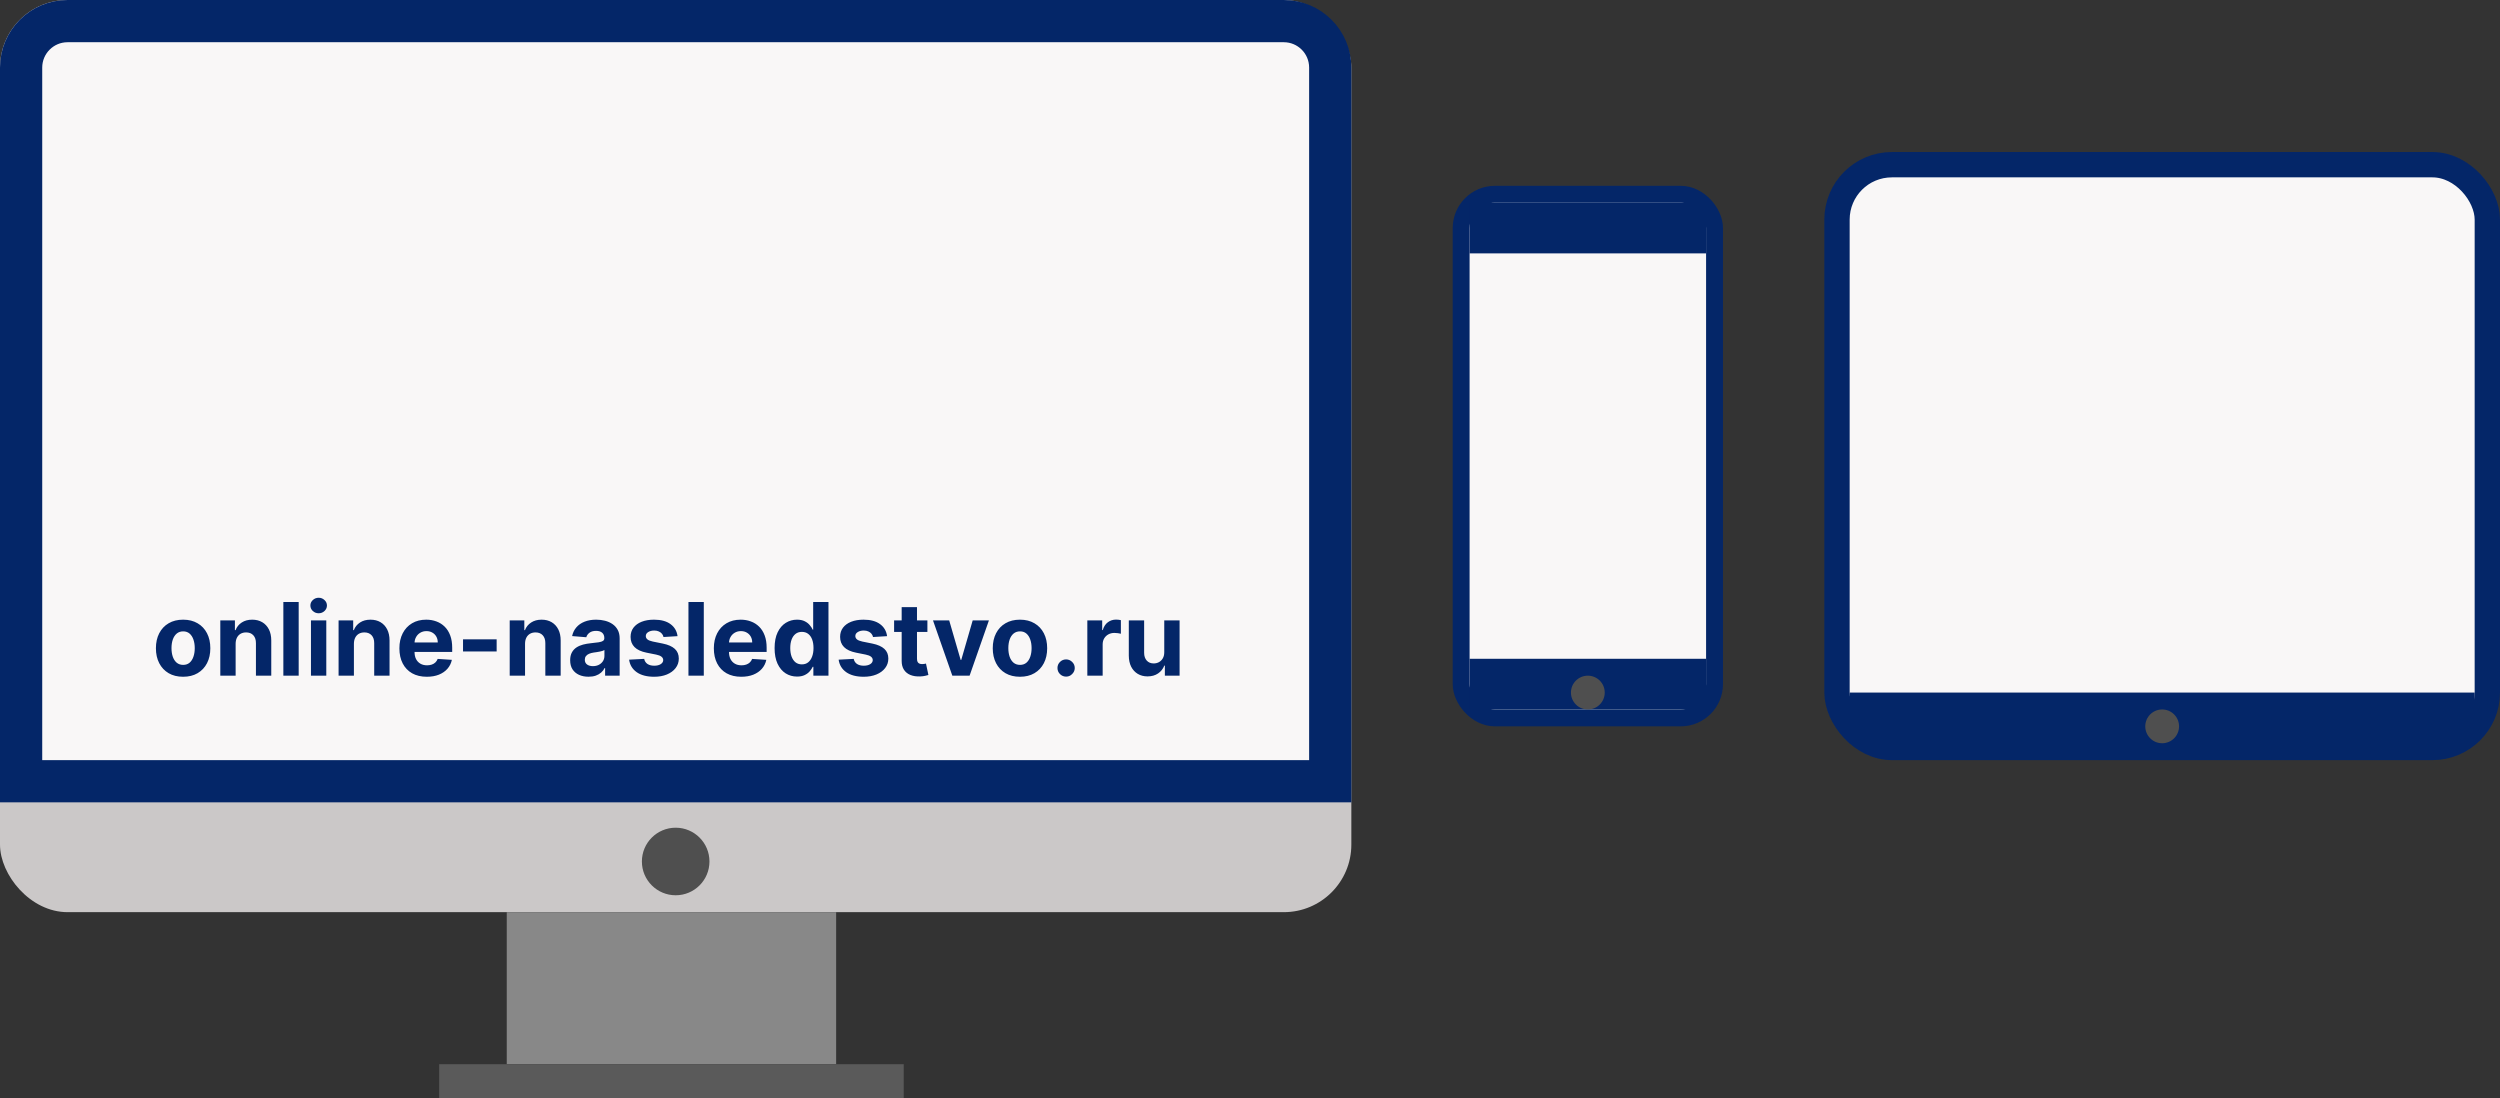 <svg width="296" height="130" viewBox="0 0 296 130" fill="none" xmlns="http://www.w3.org/2000/svg">
<rect x="0" y="0" width="296" height="130" fill="#333333" stroke="none"/>
<rect width="160" height="108" rx="8" fill="#CBC8C8"/>
<path d="M8 2.5H152C155.038 2.5 157.5 4.962 157.5 8V92.5H2.5V8C2.5 4.962 4.962 2.5 8 2.5Z" fill="#F9F7F7" stroke="#042668" stroke-width="5"/>
<rect x="60" y="108" width="39" height="18" fill="#888888"/>
<rect x="52" y="126" width="55" height="4" fill="#5A5A5A"/>
<circle cx="80" cy="102" r="4" fill="#4F4F4F"/>
<path d="M21.682 80.128C21.02 80.128 20.447 79.987 19.965 79.706C19.484 79.422 19.114 79.027 18.852 78.521C18.591 78.013 18.46 77.423 18.46 76.753C18.46 76.077 18.591 75.486 18.852 74.98C19.114 74.472 19.484 74.077 19.965 73.796C20.447 73.511 21.02 73.369 21.682 73.369C22.344 73.369 22.915 73.511 23.395 73.796C23.878 74.077 24.25 74.472 24.511 74.98C24.773 75.486 24.903 76.077 24.903 76.753C24.903 77.423 24.773 78.013 24.511 78.521C24.25 79.027 23.878 79.422 23.395 79.706C22.915 79.987 22.344 80.128 21.682 80.128ZM21.69 78.722C21.991 78.722 22.243 78.636 22.445 78.466C22.646 78.293 22.798 78.057 22.901 77.758C23.006 77.46 23.058 77.121 23.058 76.74C23.058 76.359 23.006 76.02 22.901 75.722C22.798 75.423 22.646 75.188 22.445 75.014C22.243 74.841 21.991 74.754 21.69 74.754C21.386 74.754 21.131 74.841 20.923 75.014C20.719 75.188 20.564 75.423 20.459 75.722C20.357 76.02 20.305 76.359 20.305 76.74C20.305 77.121 20.357 77.46 20.459 77.758C20.564 78.057 20.719 78.293 20.923 78.466C21.131 78.636 21.386 78.722 21.69 78.722ZM27.899 76.216V80H26.084V73.454H27.814V74.609H27.891C28.035 74.229 28.278 73.928 28.619 73.706C28.96 73.481 29.374 73.369 29.859 73.369C30.314 73.369 30.71 73.469 31.048 73.668C31.386 73.867 31.649 74.151 31.837 74.52C32.024 74.886 32.118 75.324 32.118 75.832V80H30.303V76.156C30.305 75.756 30.203 75.443 29.996 75.219C29.788 74.992 29.503 74.878 29.139 74.878C28.895 74.878 28.679 74.93 28.491 75.035C28.307 75.141 28.162 75.294 28.057 75.496C27.954 75.695 27.902 75.935 27.899 76.216ZM35.364 71.273V80H33.549V71.273H35.364ZM36.818 80V73.454H38.633V80H36.818ZM37.73 72.611C37.46 72.611 37.229 72.521 37.035 72.342C36.845 72.16 36.75 71.943 36.75 71.69C36.75 71.44 36.845 71.226 37.035 71.047C37.229 70.865 37.46 70.774 37.73 70.774C38 70.774 38.23 70.865 38.42 71.047C38.614 71.226 38.71 71.44 38.71 71.69C38.71 71.943 38.614 72.16 38.42 72.342C38.23 72.521 38 72.611 37.73 72.611ZM41.903 76.216V80H40.088V73.454H41.818V74.609H41.895C42.039 74.229 42.282 73.928 42.623 73.706C42.964 73.481 43.377 73.369 43.863 73.369C44.318 73.369 44.714 73.469 45.052 73.668C45.39 73.867 45.653 74.151 45.841 74.52C46.028 74.886 46.122 75.324 46.122 75.832V80H44.306V76.156C44.309 75.756 44.207 75.443 44 75.219C43.792 74.992 43.507 74.878 43.143 74.878C42.899 74.878 42.683 74.93 42.495 75.035C42.311 75.141 42.166 75.294 42.061 75.496C41.959 75.695 41.906 75.935 41.903 76.216ZM50.535 80.128C49.862 80.128 49.283 79.992 48.797 79.719C48.314 79.443 47.942 79.054 47.68 78.551C47.419 78.046 47.288 77.447 47.288 76.757C47.288 76.084 47.419 75.493 47.68 74.984C47.942 74.476 48.31 74.079 48.784 73.796C49.261 73.511 49.821 73.369 50.463 73.369C50.895 73.369 51.297 73.439 51.669 73.578C52.044 73.715 52.371 73.921 52.649 74.196C52.93 74.472 53.149 74.818 53.305 75.236C53.462 75.651 53.54 76.136 53.54 76.693V77.192H48.013V76.067H51.831C51.831 75.805 51.774 75.574 51.66 75.372C51.547 75.171 51.389 75.013 51.188 74.899C50.989 74.783 50.757 74.724 50.493 74.724C50.217 74.724 49.973 74.788 49.76 74.916C49.55 75.041 49.385 75.21 49.266 75.423C49.146 75.633 49.085 75.868 49.082 76.126V77.196C49.082 77.52 49.142 77.8 49.261 78.035C49.383 78.271 49.555 78.453 49.777 78.581C49.999 78.709 50.261 78.773 50.565 78.773C50.767 78.773 50.952 78.744 51.119 78.688C51.287 78.631 51.43 78.546 51.55 78.432C51.669 78.318 51.76 78.179 51.822 78.014L53.501 78.125C53.416 78.528 53.242 78.881 52.977 79.182C52.716 79.48 52.378 79.713 51.963 79.881C51.551 80.046 51.075 80.128 50.535 80.128ZM58.803 75.696V77.136H54.822V75.696H58.803ZM62.165 76.216V80H60.349V73.454H62.08V74.609H62.156C62.301 74.229 62.544 73.928 62.885 73.706C63.226 73.481 63.639 73.369 64.125 73.369C64.579 73.369 64.976 73.469 65.314 73.668C65.652 73.867 65.915 74.151 66.102 74.52C66.29 74.886 66.383 75.324 66.383 75.832V80H64.568V76.156C64.571 75.756 64.469 75.443 64.261 75.219C64.054 74.992 63.769 74.878 63.405 74.878C63.16 74.878 62.945 74.93 62.757 75.035C62.572 75.141 62.428 75.294 62.322 75.496C62.22 75.695 62.168 75.935 62.165 76.216ZM69.681 80.124C69.263 80.124 68.891 80.051 68.564 79.906C68.238 79.758 67.979 79.541 67.789 79.254C67.601 78.965 67.507 78.604 67.507 78.172C67.507 77.808 67.574 77.503 67.708 77.256C67.841 77.008 68.023 76.81 68.253 76.659C68.483 76.508 68.745 76.395 69.037 76.318C69.333 76.242 69.642 76.188 69.966 76.156C70.347 76.117 70.654 76.079 70.887 76.046C71.12 76.008 71.289 75.954 71.394 75.883C71.499 75.812 71.552 75.707 71.552 75.568V75.543C71.552 75.273 71.466 75.064 71.296 74.916C71.128 74.769 70.89 74.695 70.58 74.695C70.253 74.695 69.993 74.767 69.8 74.912C69.607 75.054 69.479 75.233 69.416 75.449L67.738 75.312C67.823 74.915 67.99 74.571 68.24 74.281C68.49 73.989 68.813 73.764 69.208 73.608C69.606 73.449 70.066 73.369 70.588 73.369C70.952 73.369 71.3 73.412 71.632 73.497C71.968 73.582 72.265 73.715 72.523 73.894C72.784 74.072 72.99 74.303 73.141 74.584C73.291 74.862 73.367 75.196 73.367 75.585V80H71.645V79.092H71.594C71.489 79.297 71.348 79.477 71.172 79.633C70.996 79.787 70.784 79.908 70.537 79.996C70.29 80.081 70.005 80.124 69.681 80.124ZM70.201 78.871C70.468 78.871 70.704 78.818 70.908 78.713C71.113 78.605 71.273 78.46 71.39 78.278C71.506 78.097 71.564 77.891 71.564 77.66V76.966C71.507 77.003 71.429 77.037 71.33 77.068C71.233 77.097 71.124 77.124 71.002 77.149C70.88 77.172 70.757 77.193 70.635 77.213C70.513 77.23 70.402 77.246 70.303 77.26C70.09 77.291 69.904 77.341 69.745 77.409C69.586 77.477 69.462 77.57 69.374 77.686C69.286 77.8 69.242 77.942 69.242 78.112C69.242 78.359 69.331 78.548 69.51 78.679C69.692 78.807 69.922 78.871 70.201 78.871ZM80.221 75.321L78.559 75.423C78.531 75.281 78.47 75.153 78.376 75.04C78.282 74.923 78.159 74.831 78.005 74.763C77.855 74.692 77.674 74.656 77.464 74.656C77.183 74.656 76.946 74.716 76.752 74.835C76.559 74.952 76.463 75.108 76.463 75.304C76.463 75.46 76.525 75.592 76.65 75.7C76.775 75.808 76.99 75.895 77.294 75.96L78.478 76.199C79.115 76.329 79.589 76.54 79.902 76.829C80.214 77.119 80.37 77.5 80.37 77.972C80.37 78.401 80.244 78.777 79.991 79.101C79.741 79.425 79.397 79.678 78.96 79.859C78.525 80.038 78.024 80.128 77.456 80.128C76.589 80.128 75.899 79.947 75.385 79.587C74.873 79.223 74.573 78.729 74.485 78.104L76.271 78.01C76.325 78.274 76.456 78.476 76.663 78.615C76.87 78.751 77.136 78.82 77.46 78.82C77.778 78.82 78.034 78.758 78.227 78.636C78.423 78.511 78.522 78.351 78.525 78.155C78.522 77.99 78.453 77.855 78.316 77.75C78.18 77.642 77.97 77.56 77.686 77.503L76.552 77.277C75.913 77.149 75.437 76.928 75.125 76.612C74.815 76.297 74.66 75.895 74.66 75.406C74.66 74.986 74.774 74.624 75.001 74.32C75.231 74.016 75.554 73.781 75.968 73.617C76.386 73.452 76.875 73.369 77.434 73.369C78.261 73.369 78.912 73.544 79.386 73.894C79.863 74.243 80.142 74.719 80.221 75.321ZM83.329 71.273V80H81.513V71.273H83.329ZM87.766 80.128C87.093 80.128 86.513 79.992 86.027 79.719C85.544 79.443 85.172 79.054 84.911 78.551C84.65 78.046 84.519 77.447 84.519 76.757C84.519 76.084 84.65 75.493 84.911 74.984C85.172 74.476 85.54 74.079 86.015 73.796C86.492 73.511 87.052 73.369 87.694 73.369C88.125 73.369 88.527 73.439 88.9 73.578C89.275 73.715 89.601 73.921 89.88 74.196C90.161 74.472 90.38 74.818 90.536 75.236C90.692 75.651 90.77 76.136 90.77 76.693V77.192H85.243V76.067H89.061C89.061 75.805 89.005 75.574 88.891 75.372C88.777 75.171 88.62 75.013 88.418 74.899C88.219 74.783 87.988 74.724 87.723 74.724C87.448 74.724 87.204 74.788 86.99 74.916C86.78 75.041 86.615 75.21 86.496 75.423C86.377 75.633 86.316 75.868 86.313 76.126V77.196C86.313 77.52 86.373 77.8 86.492 78.035C86.614 78.271 86.786 78.453 87.007 78.581C87.229 78.709 87.492 78.773 87.796 78.773C87.998 78.773 88.182 78.744 88.35 78.688C88.517 78.631 88.661 78.546 88.78 78.432C88.9 78.318 88.99 78.179 89.053 78.014L90.732 78.125C90.647 78.528 90.472 78.881 90.208 79.182C89.946 79.48 89.608 79.713 89.194 79.881C88.782 80.046 88.306 80.128 87.766 80.128ZM94.367 80.106C93.87 80.106 93.419 79.979 93.016 79.723C92.615 79.465 92.297 79.085 92.061 78.585C91.829 78.082 91.712 77.466 91.712 76.736C91.712 75.986 91.833 75.362 92.074 74.865C92.316 74.365 92.637 73.992 93.037 73.744C93.441 73.494 93.882 73.369 94.363 73.369C94.729 73.369 95.034 73.432 95.279 73.557C95.526 73.679 95.725 73.832 95.875 74.017C96.029 74.199 96.145 74.378 96.225 74.554H96.28V71.273H98.091V80H96.302V78.952H96.225C96.14 79.133 96.019 79.314 95.863 79.493C95.709 79.669 95.509 79.815 95.262 79.932C95.017 80.048 94.719 80.106 94.367 80.106ZM94.942 78.662C95.235 78.662 95.482 78.582 95.684 78.423C95.888 78.261 96.044 78.035 96.152 77.746C96.263 77.456 96.319 77.117 96.319 76.727C96.319 76.338 96.265 76 96.157 75.713C96.049 75.426 95.892 75.204 95.688 75.048C95.483 74.892 95.235 74.814 94.942 74.814C94.644 74.814 94.392 74.895 94.188 75.057C93.983 75.219 93.829 75.443 93.723 75.73C93.618 76.017 93.566 76.349 93.566 76.727C93.566 77.108 93.618 77.445 93.723 77.737C93.831 78.027 93.986 78.254 94.188 78.419C94.392 78.581 94.644 78.662 94.942 78.662ZM105.03 75.321L103.368 75.423C103.339 75.281 103.278 75.153 103.185 75.04C103.091 74.923 102.967 74.831 102.814 74.763C102.663 74.692 102.483 74.656 102.273 74.656C101.991 74.656 101.754 74.716 101.561 74.835C101.368 74.952 101.271 75.108 101.271 75.304C101.271 75.46 101.334 75.592 101.459 75.7C101.584 75.808 101.798 75.895 102.102 75.96L103.287 76.199C103.923 76.329 104.398 76.54 104.71 76.829C105.023 77.119 105.179 77.5 105.179 77.972C105.179 78.401 105.053 78.777 104.8 79.101C104.55 79.425 104.206 79.678 103.768 79.859C103.334 80.038 102.832 80.128 102.264 80.128C101.398 80.128 100.707 79.947 100.193 79.587C99.682 79.223 99.382 78.729 99.294 78.104L101.08 78.01C101.134 78.274 101.264 78.476 101.472 78.615C101.679 78.751 101.945 78.82 102.268 78.82C102.587 78.82 102.842 78.758 103.036 78.636C103.232 78.511 103.331 78.351 103.334 78.155C103.331 77.99 103.261 77.855 103.125 77.75C102.989 77.642 102.778 77.56 102.494 77.503L101.361 77.277C100.722 77.149 100.246 76.928 99.933 76.612C99.624 76.297 99.469 75.895 99.469 75.406C99.469 74.986 99.582 74.624 99.81 74.32C100.04 74.016 100.362 73.781 100.777 73.617C101.195 73.452 101.683 73.369 102.243 73.369C103.07 73.369 103.72 73.544 104.195 73.894C104.672 74.243 104.95 74.719 105.03 75.321ZM109.804 73.454V74.818H105.862V73.454H109.804ZM106.757 71.886H108.572V77.989C108.572 78.156 108.598 78.287 108.649 78.381C108.7 78.472 108.771 78.535 108.862 78.572C108.956 78.609 109.064 78.628 109.186 78.628C109.271 78.628 109.356 78.621 109.441 78.606C109.527 78.59 109.592 78.577 109.637 78.568L109.923 79.919C109.832 79.947 109.704 79.98 109.539 80.017C109.375 80.057 109.174 80.081 108.939 80.09C108.501 80.106 108.118 80.048 107.788 79.915C107.461 79.781 107.207 79.574 107.025 79.293C106.843 79.011 106.754 78.656 106.757 78.227V71.886ZM117.088 73.454L114.8 80H112.755L110.466 73.454H112.384L113.743 78.138H113.811L115.167 73.454H117.088ZM120.764 80.128C120.102 80.128 119.529 79.987 119.047 79.706C118.566 79.422 118.196 79.027 117.934 78.521C117.673 78.013 117.542 77.423 117.542 76.753C117.542 76.077 117.673 75.486 117.934 74.98C118.196 74.472 118.566 74.077 119.047 73.796C119.529 73.511 120.102 73.369 120.764 73.369C121.426 73.369 121.997 73.511 122.477 73.796C122.96 74.077 123.332 74.472 123.593 74.98C123.855 75.486 123.985 76.077 123.985 76.753C123.985 77.423 123.855 78.013 123.593 78.521C123.332 79.027 122.96 79.422 122.477 79.706C121.997 79.987 121.426 80.128 120.764 80.128ZM120.772 78.722C121.074 78.722 121.325 78.636 121.527 78.466C121.728 78.293 121.88 78.057 121.983 77.758C122.088 77.46 122.14 77.121 122.14 76.74C122.14 76.359 122.088 76.02 121.983 75.722C121.88 75.423 121.728 75.188 121.527 75.014C121.325 74.841 121.074 74.754 120.772 74.754C120.468 74.754 120.213 74.841 120.005 75.014C119.801 75.188 119.646 75.423 119.541 75.722C119.439 76.02 119.387 76.359 119.387 76.74C119.387 77.121 119.439 77.46 119.541 77.758C119.646 78.057 119.801 78.293 120.005 78.466C120.213 78.636 120.468 78.722 120.772 78.722ZM126.227 80.111C125.946 80.111 125.704 80.011 125.502 79.812C125.304 79.611 125.204 79.369 125.204 79.088C125.204 78.81 125.304 78.571 125.502 78.372C125.704 78.173 125.946 78.074 126.227 78.074C126.5 78.074 126.738 78.173 126.943 78.372C127.147 78.571 127.25 78.81 127.25 79.088C127.25 79.276 127.201 79.447 127.105 79.604C127.011 79.757 126.887 79.881 126.734 79.974C126.581 80.065 126.412 80.111 126.227 80.111ZM128.74 80V73.454H130.5V74.597H130.568C130.688 74.19 130.888 73.883 131.169 73.676C131.45 73.466 131.774 73.361 132.141 73.361C132.232 73.361 132.33 73.367 132.435 73.378C132.54 73.389 132.632 73.405 132.712 73.425V75.035C132.626 75.01 132.509 74.987 132.358 74.967C132.207 74.947 132.07 74.938 131.945 74.938C131.678 74.938 131.439 74.996 131.229 75.112C131.021 75.226 130.857 75.385 130.734 75.59C130.615 75.794 130.555 76.03 130.555 76.297V80H128.74ZM137.848 77.213V73.454H139.663V80H137.92V78.811H137.852C137.704 79.195 137.458 79.503 137.115 79.736C136.774 79.969 136.358 80.085 135.866 80.085C135.429 80.085 135.044 79.986 134.711 79.787C134.379 79.588 134.119 79.305 133.931 78.939C133.747 78.572 133.653 78.133 133.65 77.622V73.454H135.466V77.298C135.468 77.685 135.572 77.99 135.777 78.215C135.981 78.439 136.255 78.551 136.599 78.551C136.818 78.551 137.022 78.501 137.213 78.402C137.403 78.3 137.556 78.149 137.673 77.95C137.792 77.751 137.85 77.506 137.848 77.213Z" fill="#042668"/>
<rect x="173" y="23" width="30" height="62" rx="4" fill="#F9F7F7" stroke="#042668" stroke-width="2"/>
<rect x="174" y="24" width="28" height="6" fill="#042668"/>
<rect x="174" y="78" width="28" height="6" fill="#042668"/>
<circle cx="188" cy="82" r="2" fill="#4F4F4F"/>
<rect x="217.5" y="19.5" width="77" height="69" rx="6.5" fill="#F9F7F7" stroke="#042668" stroke-width="3"/>
<rect x="219" y="82" width="74" height="6" fill="#042668"/>
<circle cx="256" cy="86" r="2" fill="#4F4F4F"/>
</svg>
